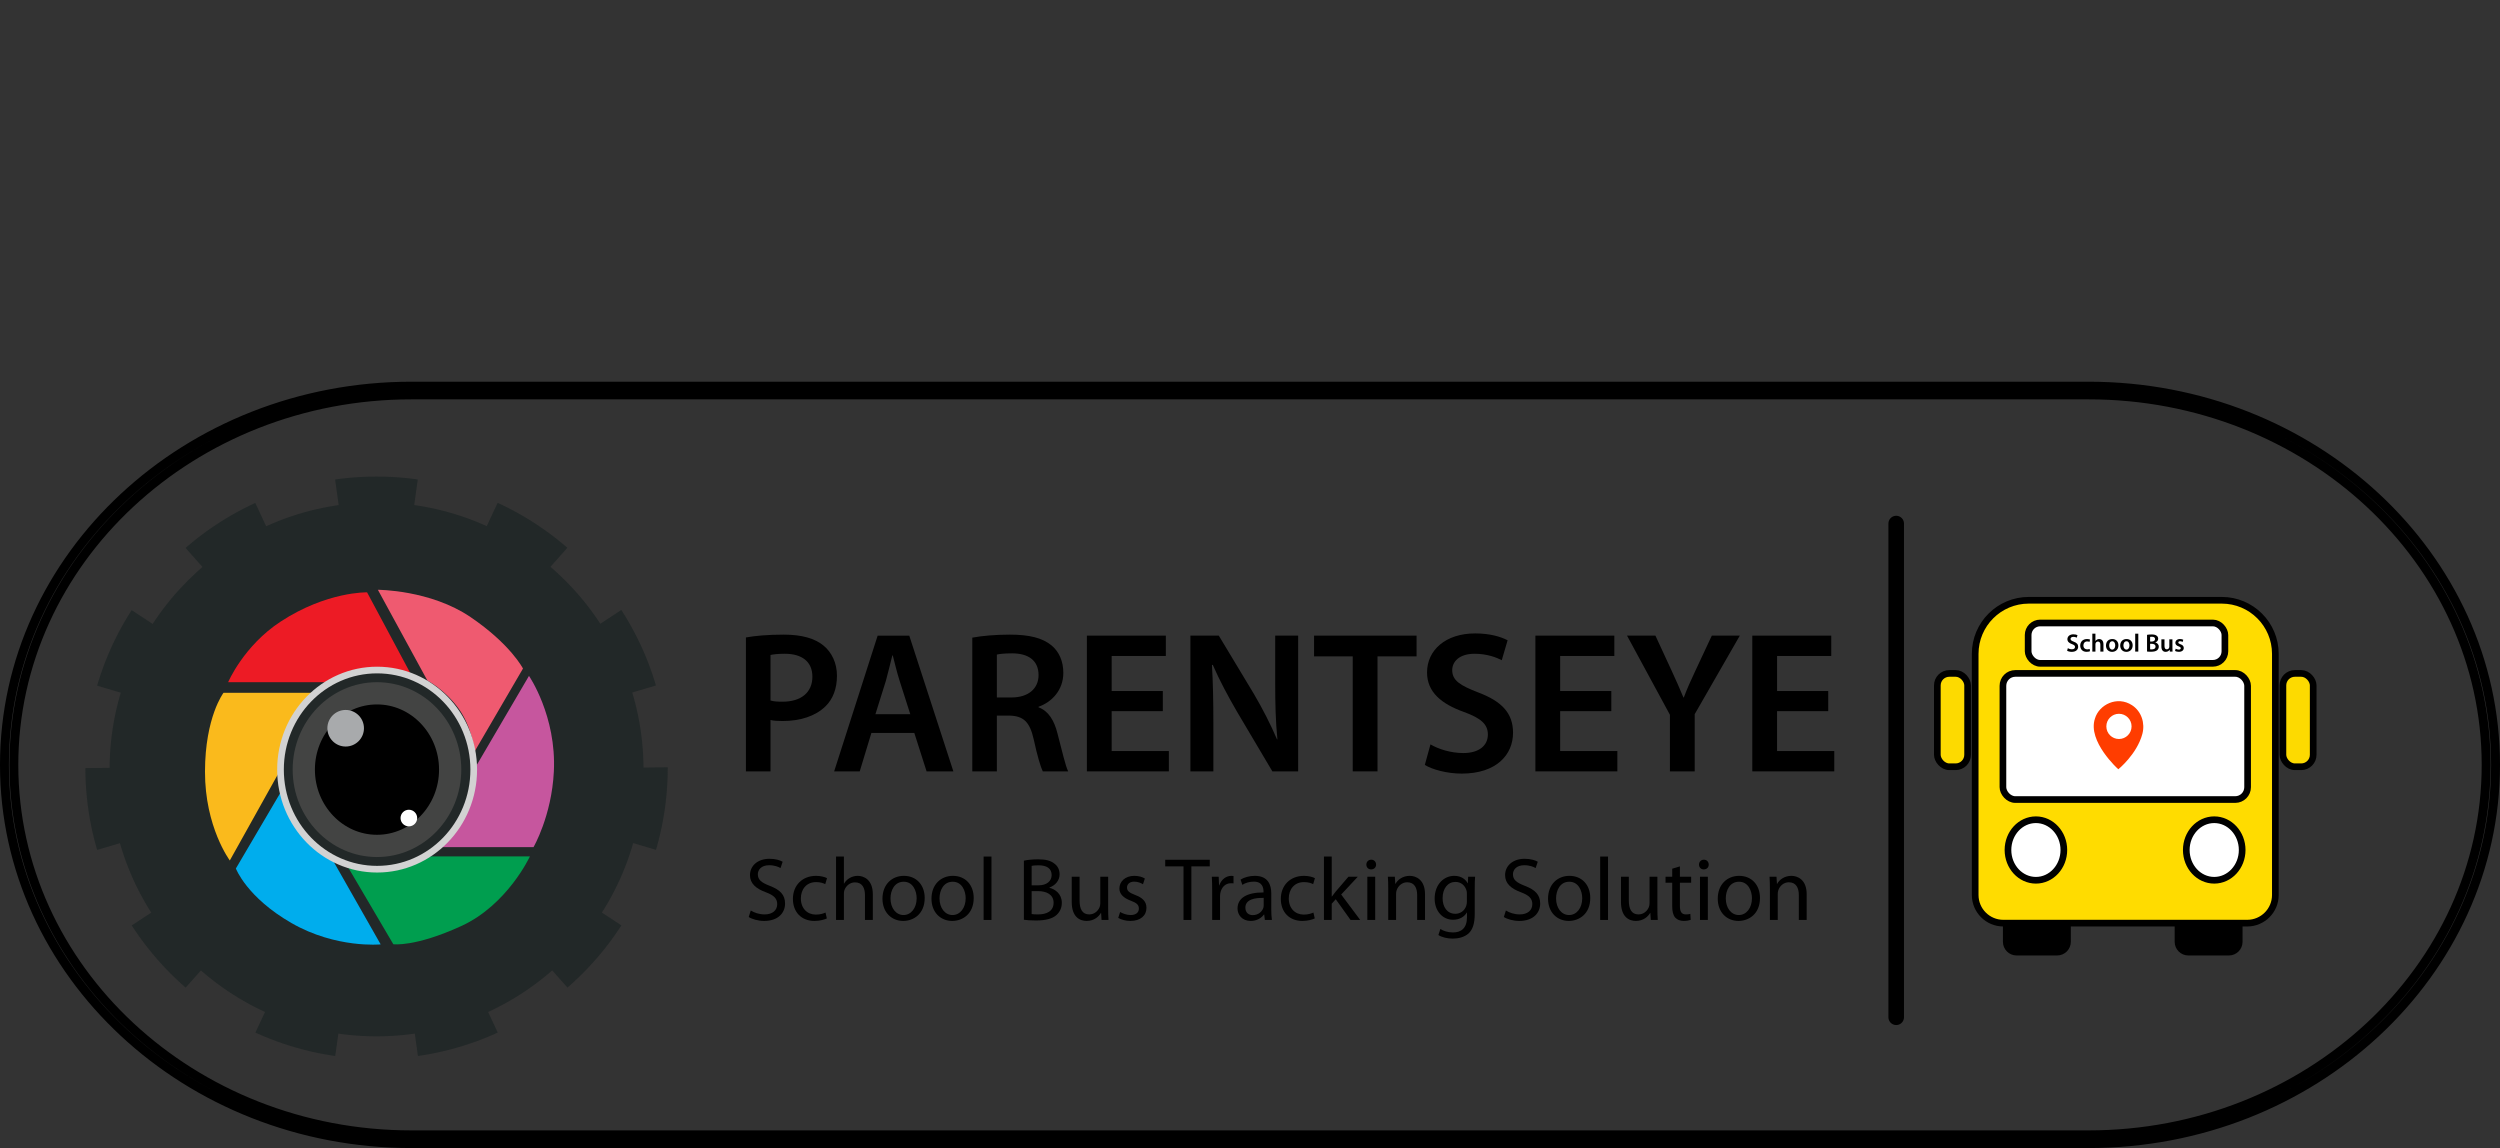 <?xml version="1.0" encoding="UTF-8"?>
<svg id="Layer_2" data-name="Layer 2" xmlns="http://www.w3.org/2000/svg" viewBox="0 0 1124.128 516.22">
  <rect x="0" y="0" width="1124.128" height="516.22" fill="#333333" stroke="none"/>
  <g id="Layer_1-2" data-name="Layer 1">
    <g id="white_background" data-name="white background">
      <path d="m939.142,514.22H184.986c-100.899,0-182.986-76.393-182.986-170.293,0-93.9,82.087-170.293,182.986-170.293h754.156c100.899,0,182.986,76.393,182.986,170.293,0,93.9-82.087,170.293-182.986,170.293ZM184.986,177.571c-98.565,0-178.755,74.627-178.755,166.356,0,91.729,80.19,166.356,178.755,166.356h754.156c98.566,0,178.755-74.626,178.755-166.356,0-91.729-80.189-166.356-178.755-166.356H184.986Z" style="fill: none; stroke: #000; stroke-miterlimit: 10; stroke-width: 4px;"/>
      <circle cx="169.318" cy="345.215" r="119.433" style="fill: none; stroke: #222828; stroke-dasharray: 0 0 34.111 34.111; stroke-miterlimit: 10; stroke-width: 23px;"/>
      <circle cx="169.318" cy="345.955" r="120.042" style="fill: #222828;"/>
      <g>
        <path d="m184.49,302.66l-19.435-36.315s-18.047-.464-38.87,13.158c-16.658,10.897-23.599,27.243-23.599,27.243h45.19s7.561-4.086,17.279-5.449c9.717-1.362,19.435,1.362,19.435,1.362Z" style="fill: #ed1b25;"/>
        <path d="m192.199,306.065l-22.285-40.865s23.599,0,41.646,12.259c18.047,12.259,23.599,23.157,23.599,23.157l-21.758,37.296s-1.019-11-7.395-19.588c-6.384-8.599-13.808-12.259-13.808-12.259Z" style="fill: #ef5a70;"/>
        <path d="m198.115,380.913s10.472-13.189,13.248-20c2.776-6.811,3.057-17,3.057-17l23.44-40s12.418,18.029,11.181,43.017c-.99,19.983-9.143,33.983-9.143,33.983h-41.784Z" style="fill: #c6569e;"/>
        <path d="m192.125,385.071h46.15s-10.057,21.795-30.88,31.33c-20.823,9.535-30.54,8.173-30.54,8.173l-20.823-35.416s8.329,2.724,19.435,1.362,16.658-5.449,16.658-5.449Z" style="fill: #009e4f;"/>
        <path d="m148.662,385.071l22.507,39.57s-19.996,1.976-40.125-9.602c-20.129-11.578-24.988-24.519-24.988-24.519l20.823-35.416s4.165,13.622,9.717,20.432c5.553,6.811,12.066,9.535,12.066,9.535Z" style="fill: #00aded;"/>
        <path d="m125.801,346.661l-22.464,40.252s-11.21-15-11.163-39.983c.047-24.557,8.329-35.416,8.329-35.416h41.424s-6.719,4.086-12.272,16.346c-4.165,8.173-3.854,18.8-3.854,18.8Z" style="fill: #faba1c;"/>
      </g>
      <ellipse cx="169.569" cy="346.059" rx="43.442" ry="44.778" style="fill: none; stroke: #d2d2d2; stroke-miterlimit: 10; stroke-width: 3px;"/>
      <path d="m169.508,380.367c-18.147,0-32.91-15.391-32.91-34.308s14.763-34.308,32.91-34.308,32.911,15.391,32.911,34.308-14.764,34.308-32.911,34.308Z" style="stroke: #434443; stroke-miterlimit: 10; stroke-width: 10px;"/>
      <circle cx="155.427" cy="327.455" r="8.226" style="fill: #a8aaac;"/>
      <circle cx="183.845" cy="367.838" r="3.739" style="fill: #fff;"/>
      <g>
        <g id="bus">
          <path d="m977.841,400.557h30.528v22.926c0,3.394-2.755,6.149-6.149,6.149h-18.23c-3.394,0-6.149-2.755-6.149-6.149v-22.926h0Z"/>
          <path d="m900.618,400.557h30.528v22.926c0,3.394-2.755,6.149-6.149,6.149h-18.23c-3.394,0-6.149-2.755-6.149-6.149v-22.926h0Z"/>
          <path d="m912.226,269.913h86.803c13.293,0,24.085,10.792,24.085,24.085v108.447c0,6.981-5.668,12.649-12.649,12.649h-109.675c-6.981,0-12.649-5.668-12.649-12.649v-108.447c0-13.293,10.792-24.085,24.085-24.085Z" style="fill: #ffdc00; stroke: #000; stroke-miterlimit: 10; stroke-width: 3px;"/>
          <ellipse cx="915.45" cy="382.202" rx="12.564" ry="13.611" style="fill: #fff; stroke: #000; stroke-miterlimit: 10; stroke-width: 3px;"/>
          <ellipse cx="995.631" cy="382.202" rx="12.564" ry="13.611" style="fill: #fff; stroke: #000; stroke-miterlimit: 10; stroke-width: 3px;"/>
          <rect x="900.618" y="302.806" width="110.02" height="56.711" rx="5.564" ry="5.564" style="fill: #fff; stroke: #000; stroke-miterlimit: 10; stroke-width: 3px;"/>
          <rect x="911.96" y="280.121" width="88.47" height="18.148" rx="5.415" ry="5.415" style="fill: #fff; stroke: #000; stroke-miterlimit: 10; stroke-width: 3px;"/>
          <rect x="1026.517" y="302.806" width="13.611" height="41.966" rx="5.383" ry="5.383" style="fill: #fdda00; stroke: #000; stroke-miterlimit: 10; stroke-width: 3px;"/>
          <rect x="871.128" y="302.806" width="13.611" height="41.966" rx="5.383" ry="5.383" style="fill: #fdda00; stroke: #000; stroke-miterlimit: 10; stroke-width: 3px;"/>
          <g>
            <path d="m929.804,291.464c.442.261,1.134.488,1.848.488.885,0,1.384-.42,1.384-1.044,0-.578-.386-.918-1.35-1.27-1.27-.453-2.074-1.122-2.074-2.222,0-1.259,1.043-2.199,2.709-2.199.828,0,1.429.181,1.825.385l-.328,1.123c-.283-.147-.816-.363-1.53-.363-.885,0-1.259.465-1.259.918,0,.59.442.862,1.462,1.259,1.327.499,1.962,1.168,1.962,2.268,0,1.235-.93,2.302-2.892,2.302-.815,0-1.654-.227-2.074-.488l.317-1.156Z"/>
            <path d="m939.784,292.813c-.294.136-.873.283-1.564.283-1.723,0-2.846-1.111-2.846-2.823,0-1.655,1.134-2.936,3.072-2.936.511,0,1.032.113,1.35.249l-.249,1.055c-.228-.113-.556-.216-1.055-.216-1.065,0-1.7.782-1.689,1.791,0,1.134.737,1.78,1.689,1.78.476,0,.827-.102,1.1-.216l.192,1.032Z"/>
            <path d="m940.817,284.934h1.395v3.276h.022c.171-.261.408-.476.692-.623.283-.159.611-.249.963-.249.941,0,1.928.623,1.928,2.392v3.254h-1.395v-3.106c0-.794-.295-1.406-1.065-1.406-.545,0-.93.363-1.089.783-.045.124-.057.271-.057.419v3.311h-1.395v-8.05Z"/>
            <path d="m952.554,290.172c0,2.029-1.428,2.937-2.834,2.937-1.553,0-2.767-1.066-2.767-2.846,0-1.814,1.19-2.925,2.857-2.925,1.644,0,2.743,1.156,2.743,2.834Zm-4.16.057c0,1.065.532,1.87,1.371,1.87.794,0,1.35-.771,1.35-1.893,0-.862-.386-1.859-1.338-1.859-.986,0-1.383.964-1.383,1.882Z"/>
            <path d="m958.951,290.172c0,2.029-1.428,2.937-2.834,2.937-1.553,0-2.767-1.066-2.767-2.846,0-1.814,1.19-2.925,2.857-2.925,1.644,0,2.743,1.156,2.743,2.834Zm-4.16.057c0,1.065.532,1.87,1.371,1.87.794,0,1.35-.771,1.35-1.893,0-.862-.386-1.859-1.338-1.859-.986,0-1.383.964-1.383,1.882Z"/>
            <path d="m960.099,284.934h1.395v8.05h-1.395v-8.05Z"/>
            <path d="m965.419,285.455c.442-.091,1.247-.17,2.041-.17,1.021,0,1.667.137,2.177.487.477.284.794.782.794,1.44,0,.703-.442,1.338-1.271,1.644v.034c.806.204,1.542.839,1.542,1.882,0,.681-.295,1.213-.726,1.587-.544.465-1.439.703-2.846.703-.771,0-1.349-.057-1.712-.102v-7.506Zm1.384,3.016h.714c.975,0,1.508-.453,1.508-1.1,0-.726-.544-1.054-1.429-1.054-.408,0-.646.022-.793.057v2.097Zm0,3.504c.181.034.419.034.736.034.896,0,1.701-.329,1.701-1.271,0-.896-.782-1.258-1.746-1.258h-.691v2.494Z"/>
            <path d="m976.838,291.328c0,.657.022,1.202.045,1.655h-1.213l-.068-.827h-.033c-.238.385-.782.952-1.78.952s-1.916-.602-1.916-2.403v-3.243h1.395v3.005c0,.918.295,1.508,1.031,1.508.567,0,.93-.386,1.066-.748.057-.114.079-.272.079-.432v-3.333h1.395v3.866Z"/>
            <path d="m978.292,291.691c.307.192.907.407,1.406.407.612,0,.884-.261.884-.623,0-.374-.227-.556-.906-.805-1.077-.363-1.52-.953-1.52-1.61,0-.975.805-1.723,2.086-1.723.612,0,1.146.146,1.474.328l-.283.976c-.227-.137-.681-.317-1.168-.317-.499,0-.771.249-.771.589,0,.352.261.511.964.771,1.009.352,1.462.861,1.474,1.678,0,1.009-.782,1.734-2.245,1.734-.669,0-1.27-.158-1.678-.386l.283-1.02Z"/>
          </g>
        </g>
        <path d="m958.667,317.097c-6.692-4.378-14.847-.227-16.662,5.977-3.494,10.276,10.492,22.832,10.492,22.832,0,0,8.337-6.692,10.809-15.868,1.304-4.855-.363-10.151-4.639-12.942Zm-5.875,15.199c-3.13,0-5.671-2.541-5.671-5.671,0-3.13,2.541-5.671,5.671-5.671,3.13,0,5.671,2.541,5.671,5.671,0,3.13-2.541,5.671-5.671,5.671Z" style="fill: #ff3d00;"/>
      </g>
      <line x1="852.628" y1="235.413" x2="852.628" y2="457.413" style="fill: none; stroke: #000; stroke-linecap: round; stroke-miterlimit: 10; stroke-width: 7px;"/>
      <g>
        <path d="m335.409,286.628c4.075-.724,9.6-1.268,17.025-1.268,8.15,0,14.037,1.721,17.932,4.981,3.622,2.988,5.977,7.788,5.977,13.493,0,5.796-1.811,10.506-5.162,13.766-4.527,4.438-11.41,6.61-19.289,6.61-2.083,0-3.895-.09-5.434-.452v23.093h-11.049v-60.224Zm11.049,28.346c1.449.453,3.17.544,5.434.544,8.332,0,13.402-4.166,13.402-11.229,0-6.792-4.709-10.324-12.406-10.324-3.079,0-5.252.271-6.43.543v20.467Z"/>
        <path d="m391.827,329.555l-5.254,17.297h-11.5l19.561-61.038h14.219l19.832,61.038h-12.045l-5.523-17.297h-19.289Zm17.478-8.423l-4.8-15.033c-1.178-3.713-2.174-7.879-3.079-11.41h-.181c-.906,3.531-1.902,7.788-2.898,11.41l-4.709,15.033h15.667Z"/>
        <path d="m437.193,286.72c4.257-.815,10.415-1.359,16.845-1.359,8.784,0,14.67,1.449,18.836,4.891,3.352,2.808,5.253,7.064,5.253,12.316,0,7.879-5.343,13.222-11.139,15.214v.271c4.437,1.631,7.063,5.887,8.513,11.773,1.992,7.607,3.622,14.671,4.799,17.025h-11.41c-.905-1.812-2.445-6.792-4.075-14.399-1.812-7.969-4.618-10.505-10.958-10.686h-5.615v25.085h-11.048v-60.132Zm11.048,26.896h6.611c7.518,0,12.136-3.985,12.136-10.053,0-6.611-4.618-9.781-11.864-9.781-3.531,0-5.795.272-6.883.544v19.29Z"/>
        <path d="m522.86,319.773h-23.002v17.932h25.719v9.146h-36.857v-61.038h35.5v9.146h-24.361v15.758h23.002v9.056Z"/>
        <path d="m535.266,346.852v-61.038h12.769l15.757,26.172c3.985,6.792,7.607,13.856,10.415,20.467h.181c-.814-8.15-.996-16.029-.996-25.357v-21.281h10.324v61.038h-11.592l-15.938-26.896c-3.894-6.702-7.879-14.128-10.867-21.011l-.362.091c.453,7.879.634,15.938.634,25.991v21.825h-10.323Z"/>
        <path d="m608.255,295.142h-17.387v-9.328h46.095v9.328h-17.568v51.71h-11.14v-51.71Z"/>
        <path d="m643.21,334.717c3.531,2.082,9.056,3.894,14.761,3.894,7.064,0,11.049-3.351,11.049-8.331,0-4.619-3.079-7.336-10.776-10.144-10.144-3.622-16.573-8.965-16.573-17.75,0-10.052,8.332-17.568,21.645-17.568,6.61,0,11.41,1.449,14.58,3.079l-2.626,8.966c-2.265-1.178-6.521-2.898-12.227-2.898-7.063,0-10.052,3.713-10.052,7.336,0,4.709,3.532,6.883,11.683,10.052,10.596,3.984,15.667,9.328,15.667,18.112,0,9.871-7.426,18.384-23.093,18.384-6.521,0-13.223-1.812-16.573-3.894l2.536-9.237Z"/>
        <path d="m724.531,319.773h-23.003v17.932h25.72v9.146h-36.858v-61.038h35.5v9.146h-24.361v15.758h23.003v9.056Z"/>
        <path d="m750.882,346.852v-25.447l-19.289-35.591h12.77l7.244,15.667c2.083,4.528,3.623,7.97,5.344,12.136h.181c1.449-3.895,3.17-7.698,5.253-12.136l7.335-15.667h12.588l-20.285,35.318v25.72h-11.14Z"/>
        <path d="m822.062,319.773h-23.003v17.932h25.72v9.146h-36.858v-61.038h35.5v9.146h-24.361v15.758h23.003v9.056Z"/>
      </g>
      <g>
        <path d="m337.589,409.4c1.566,1.004,3.814,1.767,6.223,1.767,3.573,0,5.66-1.887,5.66-4.616,0-2.489-1.445-3.975-5.098-5.34-4.416-1.605-7.146-3.935-7.146-7.708,0-4.215,3.492-7.347,8.752-7.347,2.73,0,4.777.643,5.941,1.325l-.963,2.85c-.844-.521-2.65-1.284-5.1-1.284-3.693,0-5.098,2.208-5.098,4.055,0,2.529,1.646,3.773,5.379,5.219,4.577,1.767,6.865,3.975,6.865,7.949,0,4.175-3.051,7.828-9.434,7.828-2.609,0-5.461-.803-6.906-1.767l.924-2.931Z"/>
        <path d="m371.792,412.974c-.924.441-2.971,1.124-5.58,1.124-5.861,0-9.676-3.975-9.676-9.916,0-5.981,4.096-10.357,10.438-10.357,2.088,0,3.935.521,4.897,1.044l-.803,2.689c-.843-.441-2.168-.923-4.095-.923-4.456,0-6.864,3.332-6.864,7.347,0,4.496,2.891,7.266,6.744,7.266,2.007,0,3.332-.481,4.336-.923l.602,2.649Z"/>
        <path d="m375.926,385.152h3.533v12.164h.08c.562-1.003,1.445-1.927,2.529-2.528,1.043-.603,2.288-.964,3.613-.964,2.609,0,6.784,1.605,6.784,8.271v11.562h-3.532v-11.16c0-3.132-1.165-5.741-4.497-5.741-2.288,0-4.055,1.605-4.737,3.492-.201.522-.24,1.044-.24,1.687v11.723h-3.533v-28.504Z"/>
        <path d="m415.79,403.78c0,7.187-5.018,10.317-9.675,10.317-5.219,0-9.313-3.854-9.313-9.996,0-6.464,4.295-10.277,9.635-10.277,5.58,0,9.354,4.055,9.354,9.956Zm-15.375.201c0,4.255,2.408,7.467,5.861,7.467,3.371,0,5.9-3.172,5.9-7.548,0-3.292-1.646-7.427-5.82-7.427-4.135,0-5.941,3.854-5.941,7.508Z"/>
        <path d="m437.829,403.78c0,7.187-5.018,10.317-9.675,10.317-5.219,0-9.313-3.854-9.313-9.996,0-6.464,4.295-10.277,9.635-10.277,5.58,0,9.354,4.055,9.354,9.956Zm-15.375.201c0,4.255,2.408,7.467,5.861,7.467,3.371,0,5.9-3.172,5.9-7.548,0-3.292-1.646-7.427-5.82-7.427-4.135,0-5.941,3.854-5.941,7.508Z"/>
        <path d="m442.285,385.152h3.532v28.504h-3.532v-28.504Z"/>
        <path d="m460.389,386.999c1.525-.361,3.975-.602,6.383-.602,3.492,0,5.741.602,7.387,1.967,1.405,1.044,2.289,2.649,2.289,4.777,0,2.649-1.767,4.938-4.577,5.941v.121c2.569.602,5.581,2.729,5.581,6.744,0,2.328-.924,4.135-2.329,5.42-1.847,1.726-4.897,2.529-9.313,2.529-2.409,0-4.256-.161-5.42-.321v-26.577Zm3.492,11.081h3.172c3.653,0,5.821-1.968,5.821-4.577,0-3.131-2.368-4.416-5.901-4.416-1.605,0-2.529.12-3.092.241v8.752Zm0,12.927c.723.12,1.687.16,2.932.16,3.612,0,6.944-1.324,6.944-5.259,0-3.653-3.171-5.219-6.985-5.219h-2.891v10.317Z"/>
        <path d="m498.286,408.316c0,2.048.04,3.814.16,5.34h-3.131l-.201-3.172h-.08c-.883,1.566-2.971,3.613-6.424,3.613-3.051,0-6.704-1.726-6.704-8.511v-11.361h3.533v10.719c0,3.693,1.164,6.223,4.335,6.223,2.369,0,4.016-1.646,4.658-3.252.2-.481.32-1.124.32-1.807v-11.883h3.533v14.091Z"/>
        <path d="m503.665,410.083c1.084.643,2.93,1.365,4.697,1.365,2.529,0,3.732-1.244,3.732-2.891,0-1.686-1.003-2.569-3.572-3.533-3.533-1.284-5.179-3.171-5.179-5.5,0-3.131,2.569-5.7,6.704-5.7,1.967,0,3.693.521,4.737,1.204l-.843,2.569c-.764-.481-2.168-1.164-3.975-1.164-2.088,0-3.212,1.204-3.212,2.649,0,1.606,1.124,2.329,3.653,3.332,3.332,1.245,5.099,2.931,5.099,5.821,0,3.453-2.69,5.861-7.227,5.861-2.128,0-4.095-.562-5.46-1.365l.844-2.649Z"/>
        <path d="m532.168,389.568h-8.229v-2.971h20.032v2.971h-8.271v24.088h-3.532v-24.088Z"/>
        <path d="m545.053,400.288c0-2.289-.04-4.256-.16-6.062h3.091l.161,3.854h.119c.884-2.61,3.052-4.256,5.42-4.256.361,0,.643.04.964.08v3.332c-.361-.08-.723-.08-1.204-.08-2.489,0-4.256,1.847-4.737,4.496-.081.482-.12,1.084-.12,1.646v10.357h-3.533v-13.368Z"/>
        <path d="m571.63,408.999c0,1.687.08,3.332.281,4.657h-3.172l-.281-2.449h-.12c-1.084,1.525-3.171,2.891-5.941,2.891-3.935,0-5.941-2.77-5.941-5.58,0-4.697,4.175-7.267,11.683-7.227v-.401c0-1.565-.441-4.496-4.416-4.456-1.848,0-3.734.522-5.1,1.445l-.803-2.368c1.606-1.004,3.975-1.687,6.424-1.687,5.941,0,7.387,4.055,7.387,7.909v7.266Zm-3.412-5.259c-3.854-.08-8.23.603-8.23,4.376,0,2.328,1.525,3.372,3.293,3.372,2.568,0,4.215-1.605,4.777-3.252.12-.401.16-.803.16-1.124v-3.372Z"/>
        <path d="m591.18,412.974c-.924.441-2.971,1.124-5.58,1.124-5.861,0-9.676-3.975-9.676-9.916,0-5.981,4.096-10.357,10.438-10.357,2.088,0,3.936.521,4.898,1.044l-.803,2.689c-.844-.441-2.168-.923-4.096-.923-4.455,0-6.864,3.332-6.864,7.347,0,4.496,2.891,7.266,6.745,7.266,2.006,0,3.332-.481,4.335-.923l.603,2.649Z"/>
        <path d="m598.807,403.138h.08c.481-.683,1.124-1.525,1.686-2.208l5.741-6.704h4.215l-7.467,7.989,8.551,11.441h-4.335l-6.664-9.313-1.807,2.007v7.307h-3.493v-28.504h3.493v17.985Z"/>
        <path d="m618.759,388.766c0,1.204-.844,2.168-2.248,2.168-1.285,0-2.128-.964-2.128-2.168s.883-2.208,2.208-2.208c1.284,0,2.168.964,2.168,2.208Zm-3.935,24.891v-19.431h3.533v19.431h-3.533Z"/>
        <path d="m624.218,399.484c0-2.047-.04-3.653-.16-5.259h3.131l.201,3.212h.08c.963-1.807,3.212-3.613,6.423-3.613,2.69,0,6.865,1.605,6.865,8.271v11.562h-3.533v-11.201c0-3.131-1.164-5.74-4.496-5.74-2.288,0-4.095,1.646-4.737,3.613-.16.441-.24,1.044-.24,1.646v11.683h-3.533v-14.172Z"/>
        <path d="m663.118,410.806c0,4.496-.923,7.187-2.77,8.913-1.928,1.726-4.657,2.328-7.106,2.328-2.328,0-4.897-.562-6.463-1.606l.883-2.729c1.285.843,3.292,1.565,5.701,1.565,3.613,0,6.263-1.887,6.263-6.824v-2.128h-.08c-1.044,1.807-3.172,3.252-6.183,3.252-4.817,0-8.271-4.095-8.271-9.475,0-6.584,4.296-10.277,8.792-10.277,3.372,0,5.179,1.727,6.062,3.332h.08l.12-2.931h3.132c-.121,1.365-.161,2.971-.161,5.299v11.281Zm-3.532-8.912c0-.603-.04-1.124-.201-1.565-.643-2.088-2.328-3.774-4.938-3.774-3.373,0-5.781,2.851-5.781,7.347,0,3.814,1.967,6.985,5.741,6.985,2.208,0,4.175-1.364,4.897-3.612.2-.603.281-1.285.281-1.888v-3.492Z"/>
        <path d="m677.127,409.4c1.565,1.004,3.813,1.767,6.223,1.767,3.573,0,5.66-1.887,5.66-4.616,0-2.489-1.444-3.975-5.098-5.34-4.416-1.605-7.146-3.935-7.146-7.708,0-4.215,3.493-7.347,8.752-7.347,2.729,0,4.777.643,5.941,1.325l-.963,2.85c-.844-.521-2.65-1.284-5.099-1.284-3.693,0-5.099,2.208-5.099,4.055,0,2.529,1.646,3.773,5.379,5.219,4.577,1.767,6.865,3.975,6.865,7.949,0,4.175-3.051,7.828-9.435,7.828-2.609,0-5.459-.803-6.904-1.767l.923-2.931Z"/>
        <path d="m715.064,403.78c0,7.187-5.019,10.317-9.675,10.317-5.22,0-9.314-3.854-9.314-9.996,0-6.464,4.296-10.277,9.635-10.277,5.581,0,9.354,4.055,9.354,9.956Zm-15.376.201c0,4.255,2.409,7.467,5.861,7.467,3.372,0,5.901-3.172,5.901-7.548,0-3.292-1.646-7.427-5.821-7.427-4.135,0-5.941,3.854-5.941,7.508Z"/>
        <path d="m719.519,385.152h3.533v28.504h-3.533v-28.504Z"/>
        <path d="m745.252,408.316c0,2.048.04,3.814.161,5.34h-3.132l-.2-3.172h-.081c-.883,1.566-2.971,3.613-6.423,3.613-3.051,0-6.704-1.726-6.704-8.511v-11.361h3.532v10.719c0,3.693,1.164,6.223,4.336,6.223,2.369,0,4.015-1.646,4.657-3.252.2-.481.321-1.124.321-1.807v-11.883h3.532v14.091Z"/>
        <path d="m755.369,389.568v4.657h5.058v2.689h-5.058v10.479c0,2.408.682,3.773,2.649,3.773.963,0,1.525-.08,2.047-.24l.161,2.689c-.683.241-1.767.481-3.132.481-1.646,0-2.971-.562-3.813-1.485-.964-1.084-1.365-2.811-1.365-5.099v-10.599h-3.011v-2.689h3.011v-3.613l3.453-1.044Z"/>
        <path d="m768.335,388.766c0,1.204-.844,2.168-2.248,2.168-1.285,0-2.128-.964-2.128-2.168s.883-2.208,2.208-2.208c1.284,0,2.168.964,2.168,2.208Zm-3.935,24.891v-19.431h3.533v19.431h-3.533Z"/>
        <path d="m791.378,403.78c0,7.187-5.019,10.317-9.675,10.317-5.22,0-9.314-3.854-9.314-9.996,0-6.464,4.296-10.277,9.635-10.277,5.581,0,9.354,4.055,9.354,9.956Zm-15.376.201c0,4.255,2.409,7.467,5.861,7.467,3.372,0,5.901-3.172,5.901-7.548,0-3.292-1.646-7.427-5.821-7.427-4.135,0-5.941,3.854-5.941,7.508Z"/>
        <path d="m795.833,399.484c0-2.047-.04-3.653-.16-5.259h3.131l.201,3.212h.08c.963-1.807,3.212-3.613,6.423-3.613,2.69,0,6.865,1.605,6.865,8.271v11.562h-3.533v-11.201c0-3.131-1.164-5.74-4.496-5.74-2.288,0-4.095,1.646-4.737,3.613-.16.441-.24,1.044-.24,1.646v11.683h-3.533v-14.172Z"/>
      </g>
    </g>
  </g>
</svg>